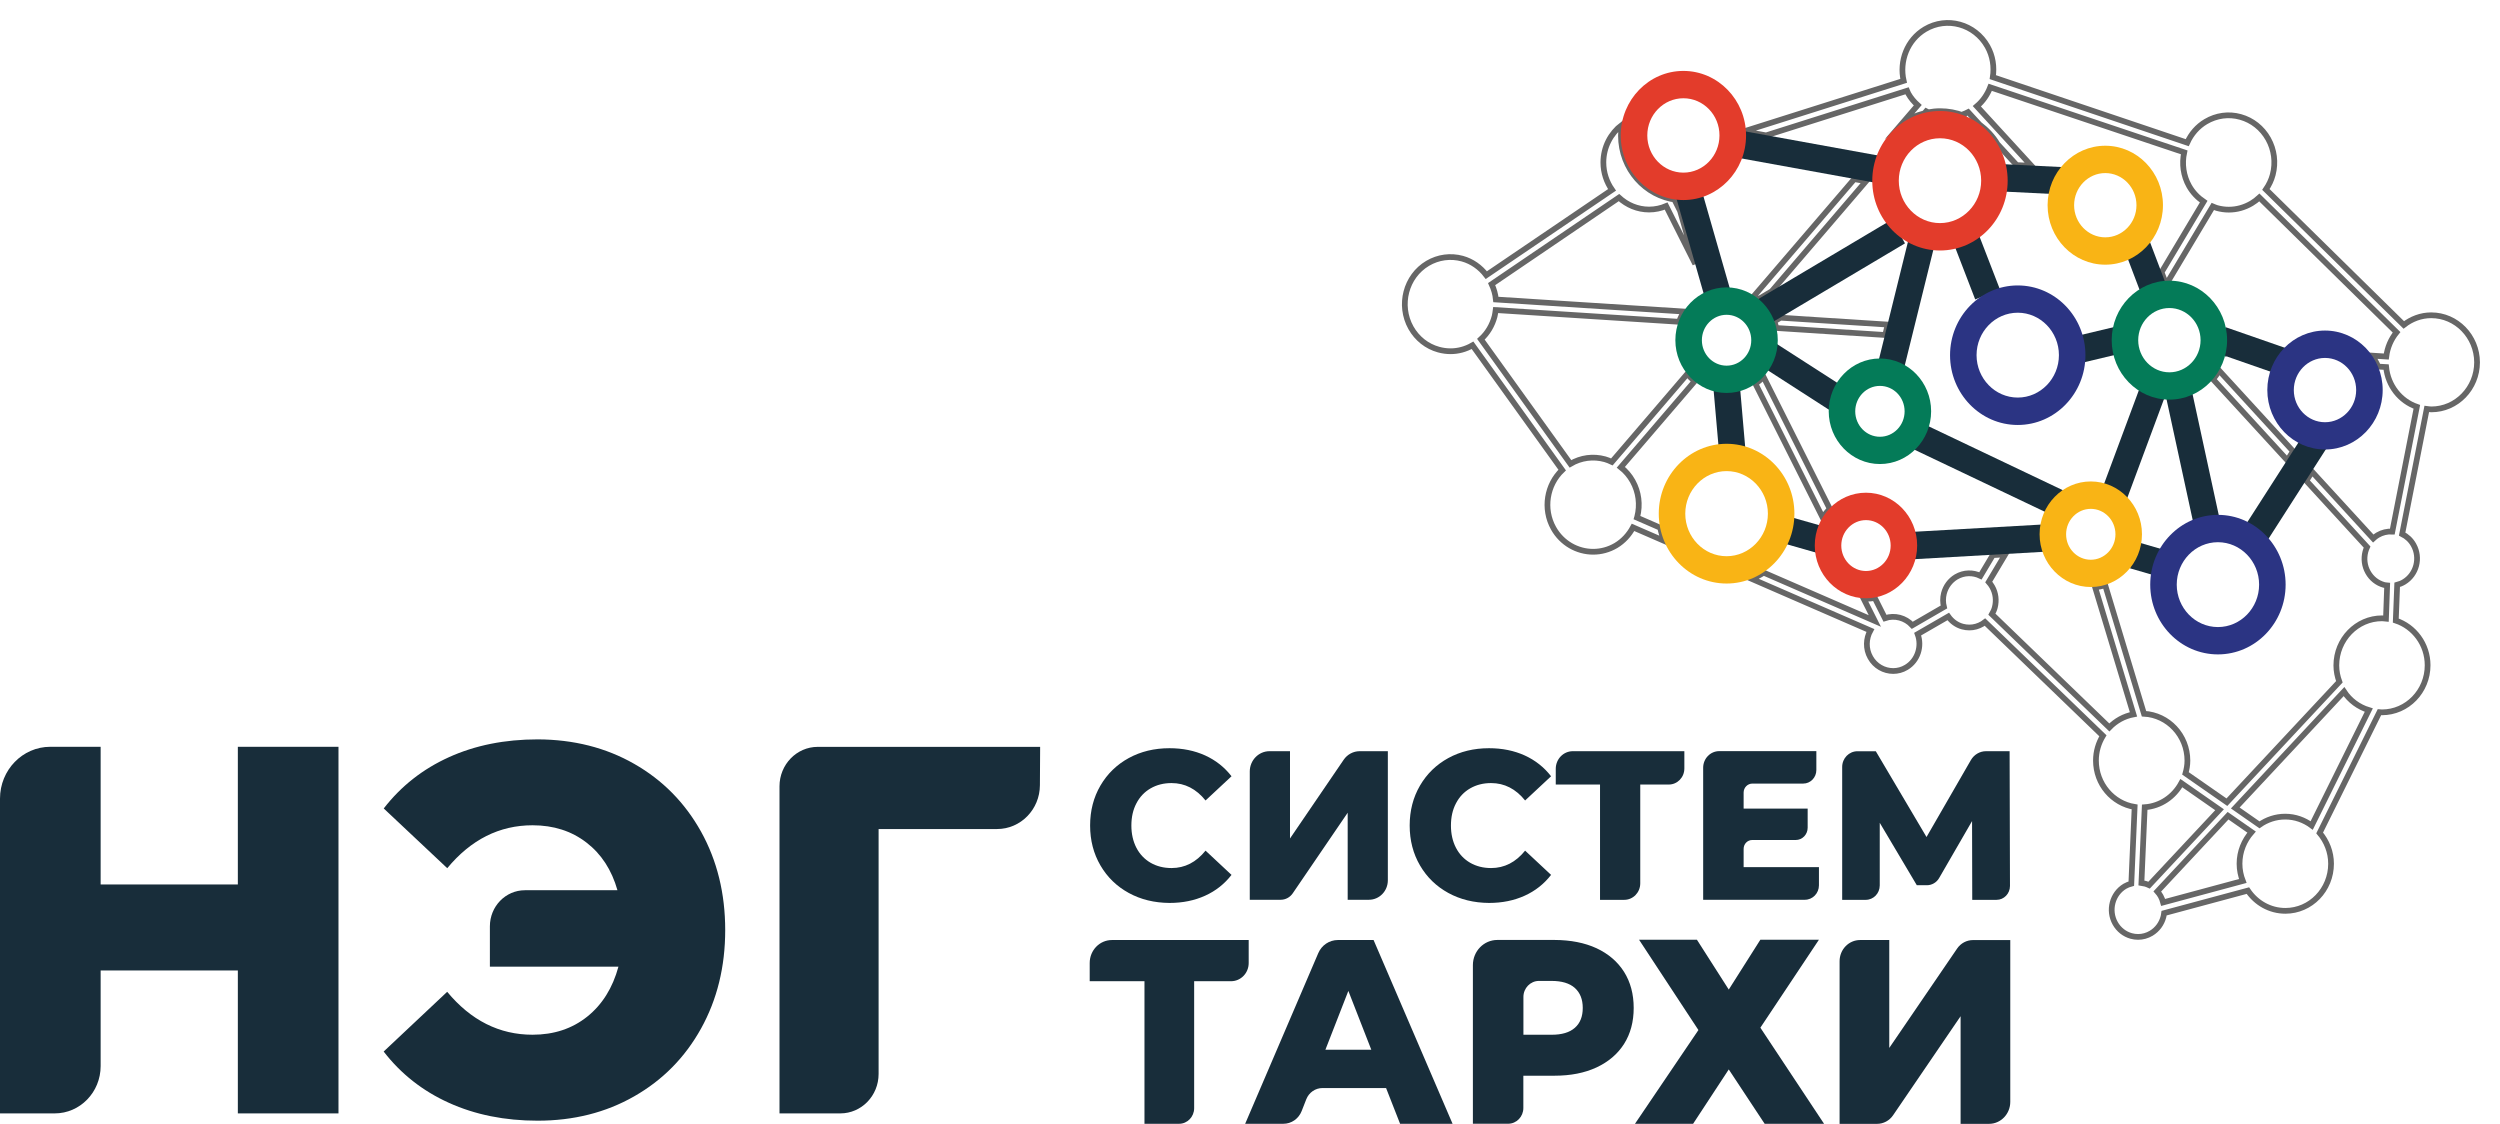 <svg width="109" height="49" viewBox="0 0 109 49" fill="none" xmlns="http://www.w3.org/2000/svg">
    <path
        d="M76.887 16.429C76.781 16.543 76.665 16.644 76.537 16.732L79.473 22.573C79.561 22.43 79.664 22.302 79.777 22.183L76.887 16.429Z"
        stroke="#666666" stroke-width="0.25" stroke-miterlimit="10" />
    <path
        d="M77.445 14.3L82.195 14.606L82.306 14.152L77.63 13.852L77.363 14.011C77.397 14.104 77.418 14.202 77.445 14.3Z"
        stroke="#666666" stroke-width="0.25" stroke-miterlimit="10" />
    <path
        d="M96.752 16.156C96.675 16.291 96.588 16.419 96.49 16.538L99.727 20.068L99.978 19.675L96.752 16.156Z"
        stroke="#666666" stroke-width="0.25" stroke-miterlimit="10" />
    <path
        d="M106.001 13.746C105.551 13.746 105.138 13.908 104.805 14.168L98.793 8.26C98.926 8.066 99.031 7.851 99.092 7.615C99.23 7.084 99.159 6.532 98.894 6.057C98.627 5.582 98.198 5.242 97.685 5.099C97.172 4.955 96.635 5.03 96.172 5.303C95.81 5.518 95.535 5.839 95.363 6.221L86.887 3.363C86.955 2.917 86.889 2.445 86.654 2.025C86.104 1.046 84.885 0.709 83.932 1.274C83.152 1.739 82.803 2.665 82.999 3.525L76.122 5.701C76.122 5.715 76.125 5.73 76.128 5.744L77.003 5.903L83.15 3.957C83.168 3.997 83.181 4.04 83.202 4.08C83.311 4.276 83.454 4.441 83.615 4.587L82.938 5.375C83.226 5.17 83.554 5.027 83.906 4.939L83.98 4.852C84.009 4.868 84.043 4.884 84.073 4.897C84.242 4.865 84.414 4.847 84.591 4.847C84.945 4.847 85.284 4.913 85.599 5.032L85.585 4.987C85.662 4.958 85.739 4.926 85.81 4.889L86.302 5.425C86.614 5.659 86.887 5.945 87.09 6.285L87.929 7.198L88.571 7.23L86.191 4.634C86.456 4.409 86.651 4.122 86.773 3.806L95.231 6.643C95.123 7.145 95.194 7.663 95.445 8.111C95.604 8.392 95.823 8.618 96.08 8.793L94.244 11.869L94.392 12.262C94.44 12.259 94.488 12.257 94.535 12.254L96.479 9C96.537 9.024 96.596 9.051 96.656 9.069C96.828 9.117 97.003 9.141 97.175 9.141C97.521 9.141 97.86 9.048 98.169 8.865C98.291 8.791 98.405 8.706 98.508 8.61L104.49 14.489C104.25 14.784 104.091 15.145 104.041 15.545L103.422 15.505C103.525 15.654 103.615 15.813 103.689 15.983L104.035 16.004C104.115 16.817 104.646 17.485 105.374 17.738L104.305 23.176C104.083 23.163 103.861 23.216 103.665 23.332C103.596 23.375 103.53 23.423 103.472 23.478L100.806 20.569L100.555 20.962L103.205 23.852C103.176 23.916 103.149 23.983 103.131 24.054C103.052 24.36 103.091 24.678 103.245 24.951C103.398 25.225 103.647 25.421 103.943 25.503C103.988 25.517 104.035 25.517 104.08 25.522L104.028 26.976C103.969 26.971 103.914 26.958 103.856 26.958C102.758 26.958 101.864 27.879 101.864 29.012C101.864 29.264 101.914 29.503 101.996 29.726L97.093 34.976L95.287 33.72C95.337 33.543 95.371 33.359 95.371 33.163C95.371 32.064 94.53 31.175 93.478 31.119L91.787 25.517C91.645 25.559 91.499 25.588 91.346 25.599L93.02 31.146C92.613 31.223 92.248 31.425 91.967 31.717L86.847 26.78C86.9 26.687 86.948 26.589 86.974 26.483C87.053 26.177 87.014 25.859 86.86 25.586C86.818 25.509 86.765 25.44 86.709 25.376L87.429 24.171L86.887 24.203L86.347 25.108C86.019 24.951 85.628 24.954 85.289 25.153C85.025 25.312 84.834 25.567 84.755 25.872C84.705 26.069 84.707 26.273 84.755 26.464L83.377 27.263C83.073 26.934 82.607 26.809 82.184 26.953L81.74 26.071C81.621 26.093 81.499 26.103 81.372 26.103C81.33 26.103 81.29 26.093 81.248 26.09L81.743 27.075L76.895 24.967C76.731 25.076 76.556 25.164 76.374 25.238L81.549 27.489C81.354 27.842 81.335 28.288 81.547 28.664C81.758 29.044 82.147 29.256 82.544 29.256C82.737 29.256 82.935 29.206 83.115 29.097C83.61 28.802 83.808 28.181 83.61 27.648L84.943 26.878C85.096 27.093 85.31 27.25 85.564 27.319C85.662 27.345 85.763 27.359 85.863 27.359C86.061 27.359 86.257 27.305 86.434 27.199C86.474 27.175 86.508 27.146 86.543 27.12L91.687 32.08C91.496 32.396 91.383 32.762 91.383 33.16C91.383 34.185 92.115 35.029 93.07 35.183L92.925 38.527C92.829 38.553 92.734 38.588 92.644 38.641C92.097 38.968 91.906 39.692 92.224 40.258C92.377 40.531 92.626 40.727 92.922 40.809C93.02 40.836 93.12 40.849 93.221 40.849C93.419 40.849 93.615 40.796 93.792 40.69C94.057 40.531 94.247 40.276 94.326 39.971C94.34 39.92 94.345 39.867 94.353 39.814L98.008 38.83C98.368 39.363 98.965 39.713 99.642 39.713C100.743 39.713 101.634 38.792 101.634 37.659C101.634 37.144 101.441 36.677 101.137 36.316L103.745 31.048C103.782 31.05 103.816 31.058 103.853 31.058C104.953 31.058 105.844 30.137 105.844 29.004C105.844 28.091 105.257 27.321 104.456 27.056L104.517 25.498C104.617 25.471 104.718 25.432 104.81 25.376C105.358 25.049 105.548 24.325 105.231 23.76C105.115 23.55 104.94 23.388 104.734 23.285L105.807 17.828C105.874 17.836 105.94 17.849 106.008 17.849C107.106 17.849 108 16.928 108 15.795C107.995 14.667 107.101 13.746 106.001 13.746ZM93.7 38.593C93.594 38.543 93.48 38.511 93.366 38.495L93.509 35.196C94.2 35.146 94.787 34.737 95.107 34.145L96.773 35.305L93.7 38.593ZM97.643 37.659C97.643 37.925 97.696 38.177 97.786 38.41L94.313 39.347C94.287 39.252 94.255 39.159 94.205 39.071C94.162 38.997 94.115 38.93 94.059 38.867L97.143 35.565L98.169 36.279C97.847 36.645 97.643 37.126 97.643 37.659ZM100.79 35.992C100.465 35.751 100.068 35.605 99.635 35.605C99.219 35.605 98.833 35.738 98.513 35.963L97.458 35.228L102.197 30.153C102.451 30.541 102.835 30.825 103.279 30.96L100.79 35.992Z"
        stroke="#666666" stroke-width="0.25" stroke-miterlimit="10" />
    <path
        d="M76.665 13.048L77.246 12.7L81.359 7.901L80.846 7.809L76.471 12.91C76.538 12.957 76.604 12.997 76.665 13.048Z"
        stroke="#666666" stroke-width="0.25" stroke-miterlimit="10" />
    <path
        d="M72.385 23.009L71.372 22.568C71.375 22.557 71.38 22.547 71.383 22.536C71.52 22.005 71.449 21.453 71.184 20.978C71.05 20.739 70.875 20.535 70.669 20.373L73.888 16.62C73.771 16.525 73.663 16.419 73.567 16.302L70.277 20.14C70.18 20.094 70.079 20.052 69.976 20.023C69.463 19.882 68.928 19.954 68.471 20.224L64.567 14.791C64.856 14.529 65.062 14.184 65.165 13.791C65.189 13.701 65.197 13.608 65.21 13.518L73.205 14.03C73.263 13.873 73.337 13.722 73.427 13.584L65.221 13.058C65.199 12.828 65.133 12.602 65.035 12.387L70.587 8.615C70.939 8.937 71.396 9.136 71.899 9.136C72.163 9.136 72.414 9.08 72.644 8.984L73.914 11.511L73.25 9.191L73.036 8.764C73.06 8.748 73.078 8.73 73.102 8.711C71.737 8.554 70.674 7.363 70.674 5.916C70.674 5.754 70.69 5.595 70.716 5.441C70.23 5.815 69.907 6.41 69.907 7.084C69.907 7.53 70.05 7.941 70.285 8.278L64.803 11.997C64.538 11.649 64.178 11.394 63.758 11.277C63.245 11.137 62.708 11.209 62.245 11.482C61.293 12.047 60.968 13.305 61.515 14.287C61.782 14.762 62.211 15.102 62.724 15.243C62.896 15.29 63.07 15.314 63.242 15.314C63.575 15.314 63.903 15.227 64.202 15.054L68.111 20.495C67.442 21.132 67.26 22.183 67.733 23.03C68.101 23.688 68.772 24.057 69.463 24.057C69.801 24.057 70.142 23.969 70.455 23.784C70.775 23.593 71.026 23.317 71.2 22.993L72.555 23.582C72.483 23.396 72.425 23.205 72.385 23.009Z"
        stroke="#666666" stroke-width="0.25" stroke-miterlimit="10" />
    <path d="M97.008 15.553L97.116 15.561L97.016 15.527C97.013 15.535 97.011 15.543 97.008 15.553Z"
        fill="#182D3A" />
    <path
        d="M14.758 32.563V48.544H10.37V42.312H4.388V46.481C4.388 47.62 3.491 48.544 2.386 48.544H0V34.819C0 33.572 0.981 32.56 2.193 32.56H4.388V38.564H10.37V32.56H14.758V32.563Z"
        fill="#182D3A" />
    <path
        d="M27.651 33.304C28.892 34.012 29.862 34.997 30.566 36.26C31.267 37.524 31.619 38.954 31.619 40.552C31.619 42.15 31.267 43.58 30.566 44.844C29.865 46.107 28.894 47.092 27.651 47.8C26.411 48.509 25.006 48.862 23.441 48.862C22.007 48.862 20.719 48.602 19.574 48.084C18.429 47.567 17.479 46.821 16.728 45.847L19.497 43.243C20.532 44.491 21.772 45.114 23.219 45.114C24.15 45.114 24.943 44.852 25.602 44.326C26.258 43.801 26.712 43.074 26.964 42.147H21.359V40.388C21.359 39.517 22.044 38.814 22.888 38.814H26.921C26.67 37.93 26.221 37.237 25.57 36.736C24.919 36.234 24.136 35.982 23.221 35.982C21.775 35.982 20.534 36.605 19.5 37.853L16.731 35.249C17.485 34.275 18.434 33.529 19.577 33.012C20.722 32.494 22.01 32.237 23.443 32.237C25.006 32.242 26.411 32.595 27.651 33.304Z"
        fill="#182D3A" />
    <path
        d="M43.472 36.146H38.307V46.824C38.307 47.774 37.561 48.544 36.638 48.544H33.986V34.283C33.986 33.333 34.734 32.563 35.654 32.563H45.35L45.34 34.233C45.337 35.292 44.501 36.146 43.472 36.146Z"
        fill="#182D3A" />
    <path
        d="M53.673 42.781H52.065V48.318C52.065 48.692 51.769 48.997 51.407 48.997H49.899V42.781H47.511V41.985C47.511 41.433 47.944 40.985 48.481 40.985H54.443V41.988C54.443 42.426 54.099 42.781 53.673 42.781Z"
        fill="#182D3A" />
    <path
        d="M60.433 47.439H57.659C57.349 47.439 57.069 47.633 56.953 47.93L56.752 48.443C56.619 48.78 56.305 48.997 55.953 48.997H54.289L57.476 41.558C57.624 41.21 57.96 40.985 58.331 40.985H59.888L63.332 48.997H61.044L60.433 47.439ZM59.788 45.767L58.788 43.203L57.788 45.767H59.788Z"
        fill="#182D3A" />
    <path
        d="M69.608 41.343C70.126 41.585 70.526 41.927 70.809 42.373C71.089 42.819 71.229 43.344 71.229 43.947C71.229 44.549 71.089 45.072 70.809 45.515C70.526 45.959 70.126 46.298 69.608 46.54C69.09 46.781 68.479 46.901 67.775 46.901H66.418V48.31C66.418 48.687 66.122 48.995 65.754 48.995H64.218V42.078C64.218 41.473 64.694 40.982 65.284 40.982H67.775C68.479 40.985 69.09 41.104 69.608 41.343ZM68.664 44.812C68.894 44.61 69.008 44.321 69.008 43.947C69.008 43.573 68.894 43.283 68.664 43.076C68.434 42.869 68.093 42.768 67.643 42.768H67.098C66.725 42.768 66.421 43.082 66.421 43.466V45.115H67.643C68.093 45.117 68.434 45.016 68.664 44.812Z"
        fill="#182D3A" />
    <path
        d="M73.985 40.971L75.374 43.145L76.752 40.971H79.306L76.752 44.807L79.529 48.997H76.939L75.374 46.627L73.819 48.997H71.285L74.051 44.91L71.462 40.971H73.985Z"
        fill="#182D3A" />
    <path
        d="M81.102 40.985H82.372V45.69L85.329 41.359C85.487 41.125 85.746 40.987 86.024 40.987H87.648V48.042C87.648 48.57 87.233 49 86.72 49H85.482V44.307L82.538 48.626C82.38 48.859 82.118 49 81.84 49H80.206V41.911C80.206 41.396 80.608 40.985 81.102 40.985Z"
        fill="#182D3A" />
    <path
        d="M49.214 38.933C48.69 38.646 48.278 38.246 47.979 37.733C47.68 37.221 47.529 36.64 47.529 35.992C47.529 35.345 47.68 34.763 47.979 34.251C48.278 33.739 48.69 33.338 49.214 33.051C49.738 32.765 50.33 32.622 50.989 32.622C51.565 32.622 52.081 32.728 52.544 32.937C53.004 33.147 53.388 33.45 53.694 33.845L52.562 34.901C52.155 34.395 51.66 34.142 51.079 34.142C50.737 34.142 50.433 34.219 50.166 34.373C49.899 34.527 49.693 34.745 49.547 35.026C49.399 35.307 49.328 35.629 49.328 35.995C49.328 36.358 49.402 36.682 49.547 36.964C49.693 37.245 49.902 37.463 50.166 37.617C50.433 37.77 50.737 37.847 51.079 37.847C51.66 37.847 52.152 37.595 52.562 37.088L53.694 38.145C53.388 38.54 53.007 38.843 52.544 39.052C52.084 39.262 51.565 39.368 50.989 39.368C50.33 39.363 49.738 39.22 49.214 38.933Z"
        fill="#182D3A" />
    <path
        d="M55.35 32.752H56.244V36.558L58.584 33.126C58.743 32.892 59.005 32.752 59.283 32.752H60.51V38.381C60.51 38.851 60.14 39.23 59.685 39.23H58.759V35.435L56.363 38.949C56.244 39.124 56.048 39.23 55.839 39.23H54.49V33.636C54.49 33.15 54.877 32.752 55.35 32.752Z"
        fill="#182D3A" />
    <path
        d="M63.147 38.933C62.623 38.646 62.211 38.246 61.912 37.733C61.613 37.221 61.462 36.64 61.462 35.992C61.462 35.345 61.613 34.763 61.912 34.251C62.211 33.739 62.623 33.338 63.147 33.051C63.67 32.765 64.263 32.622 64.921 32.622C65.498 32.622 66.014 32.728 66.477 32.937C66.937 33.147 67.32 33.45 67.627 33.845L66.495 34.901C66.088 34.395 65.593 34.142 65.011 34.142C64.67 34.142 64.366 34.219 64.099 34.373C63.832 34.527 63.626 34.745 63.48 35.026C63.332 35.307 63.261 35.629 63.261 35.995C63.261 36.358 63.334 36.682 63.48 36.964C63.626 37.245 63.834 37.463 64.099 37.617C64.366 37.77 64.67 37.847 65.011 37.847C65.593 37.847 66.085 37.595 66.495 37.088L67.627 38.145C67.32 38.54 66.939 38.843 66.477 39.052C66.016 39.262 65.498 39.368 64.921 39.368C64.263 39.363 63.673 39.22 63.147 38.933Z"
        fill="#182D3A" />
    <path
        d="M72.758 34.206H71.515V38.514C71.515 38.912 71.203 39.233 70.817 39.233H69.761V34.206H67.831V33.519C67.831 33.097 68.164 32.752 68.574 32.752H73.438V33.503C73.44 33.893 73.133 34.206 72.758 34.206Z"
        fill="#182D3A" />
    <path
        d="M79.306 37.816V38.599C79.306 38.949 79.031 39.23 78.693 39.23H74.258V33.474C74.258 33.073 74.572 32.749 74.961 32.749H79.193V33.574C79.193 33.901 78.936 34.164 78.621 34.164H76.405C76.194 34.164 76.022 34.339 76.022 34.556V35.255H78.814V36.088C78.814 36.385 78.582 36.624 78.293 36.624H76.397C76.188 36.624 76.022 36.797 76.022 37.011V37.808H79.306V37.816Z"
        fill="#182D3A" />
    <path
        d="M85.99 39.233L85.982 35.799L84.546 38.283C84.435 38.477 84.231 38.596 84.011 38.596H83.573L81.957 35.873V38.604C81.957 38.952 81.684 39.233 81.346 39.233H80.319V33.439C80.319 33.06 80.618 32.754 80.986 32.754H81.785L83.996 36.494L85.929 33.142C86.069 32.9 86.32 32.752 86.593 32.752H87.619L87.635 38.628C87.635 38.962 87.373 39.233 87.05 39.233H85.99Z"
        fill="#182D3A" />
    <path d="M81.864 7.986L75.739 6.874L75.94 5.701L82.065 6.813L81.864 7.986Z" fill="#182D3A" />
    <path d="M89.825 8.475L86.929 8.331L86.984 7.142L89.88 7.283L89.825 8.475Z" fill="#182D3A" />
    <path d="M93.374 12.87L92.491 10.542L93.57 10.11L94.453 12.437L93.374 12.87Z" fill="#182D3A" />
    <path d="M99.415 16.352L96.67 15.396L97.04 14.266L99.785 15.221L99.415 16.352Z" fill="#182D3A" />
    <path d="M98.711 23.794L97.746 23.136L100.621 18.656L101.586 19.311L98.711 23.794Z" fill="#182D3A" />
    <path d="M92.61 22.085L91.528 21.657L93.441 16.514L94.52 16.941L92.61 22.085Z" fill="#182D3A" />
    <path d="M94.324 25.201L92.869 24.779L93.181 23.632L94.636 24.054L94.324 25.201Z" fill="#182D3A" />
    <path d="M83.454 24.381L83.39 23.189L89.01 22.871L89.076 24.06L83.454 24.381Z" fill="#182D3A" />
    <path d="M79.55 24.2L77.503 23.616L77.812 22.47L79.857 23.051L79.55 24.2Z" fill="#182D3A" />
    <path d="M74.975 19.996L74.702 16.883L75.855 16.774L76.125 19.89L74.975 19.996Z" fill="#182D3A" />
    <path d="M74.43 13.324L73.07 8.578L74.178 8.241L75.538 12.987L74.43 13.324Z" fill="#182D3A" />
    <path d="M77.223 14.08L76.644 13.048L82.478 9.579L83.057 10.611L77.223 14.08Z" fill="#182D3A" />
    <path d="M80.047 18.061L76.559 15.813L77.172 14.805L80.661 17.05L80.047 18.061Z" fill="#182D3A" />
    <path d="M89.454 22.456L83.094 19.428L83.578 18.345L89.939 21.373L89.454 22.456Z" fill="#182D3A" />
    <path d="M90.47 15.89L90.211 14.728L92.213 14.25L92.475 15.412L90.47 15.89Z" fill="#182D3A" />
    <path d="M86.119 13.056L85.061 10.311L86.135 9.871L87.196 12.615L86.119 13.056Z" fill="#182D3A" />
    <path d="M82.938 16.376L81.819 16.081L83.351 9.879L84.472 10.173L82.938 16.376Z" fill="#182D3A" />
    <path d="M95.696 23.11L94.313 16.729L95.44 16.469L96.823 22.849L95.696 23.11Z" fill="#182D3A" />
    <path
        d="M87.974 18.529C86.344 18.529 85.022 17.164 85.022 15.487C85.022 13.809 86.347 12.445 87.974 12.445C89.603 12.445 90.925 13.809 90.925 15.487C90.925 17.164 89.603 18.529 87.974 18.529ZM87.974 13.634C86.984 13.634 86.178 14.465 86.178 15.484C86.178 16.503 86.984 17.334 87.974 17.334C88.963 17.334 89.769 16.503 89.769 15.484C89.769 14.465 88.963 13.634 87.974 13.634Z"
        fill="#2B3483" />
    <path
        d="M101.37 19.598C99.981 19.598 98.855 18.436 98.855 17.005C98.855 15.574 99.984 14.412 101.37 14.412C102.756 14.412 103.885 15.574 103.885 17.005C103.885 18.436 102.758 19.598 101.37 19.598ZM101.37 15.606C100.621 15.606 100.01 16.235 100.01 17.008C100.01 17.78 100.621 18.409 101.37 18.409C102.118 18.409 102.729 17.78 102.729 17.008C102.729 16.233 102.121 15.606 101.37 15.606Z"
        fill="#2B3483" />
    <path
        d="M73.396 8.722C71.891 8.722 70.664 7.458 70.664 5.908C70.664 4.356 71.888 3.092 73.396 3.092C74.9 3.092 76.128 4.356 76.128 5.908C76.128 7.458 74.903 8.722 73.396 8.722ZM73.396 4.284C72.528 4.284 71.822 5.011 71.822 5.906C71.822 6.8 72.528 7.527 73.396 7.527C74.263 7.527 74.969 6.8 74.969 5.906C74.972 5.011 74.266 4.284 73.396 4.284Z"
        fill="#E33C2B" />
    <path
        d="M84.583 10.922C82.954 10.922 81.631 9.558 81.631 7.88C81.631 6.203 82.956 4.839 84.583 4.839C86.212 4.839 87.534 6.203 87.534 7.88C87.537 9.558 86.212 10.922 84.583 10.922ZM84.583 6.028C83.594 6.028 82.787 6.858 82.787 7.878C82.787 8.897 83.594 9.727 84.583 9.727C85.572 9.727 86.379 8.897 86.379 7.878C86.379 6.858 85.575 6.028 84.583 6.028Z"
        fill="#E33C2B" />
    <path
        d="M81.356 26.085C80.126 26.085 79.124 25.052 79.124 23.784C79.124 22.515 80.126 21.482 81.356 21.482C82.586 21.482 83.588 22.515 83.588 23.784C83.588 25.052 82.586 26.085 81.356 26.085ZM81.356 22.677C80.764 22.677 80.28 23.173 80.28 23.786C80.28 24.397 80.761 24.896 81.356 24.896C81.949 24.896 82.433 24.399 82.433 23.786C82.433 23.173 81.949 22.677 81.356 22.677Z"
        fill="#E33C2B" />
    <path
        d="M75.279 17.133C74.049 17.133 73.046 16.1 73.046 14.831C73.046 13.563 74.049 12.53 75.279 12.53C76.508 12.53 77.511 13.563 77.511 14.831C77.511 16.1 76.508 17.133 75.279 17.133ZM75.279 13.725C74.686 13.725 74.202 14.221 74.202 14.834C74.202 15.444 74.683 15.943 75.279 15.943C75.871 15.943 76.355 15.447 76.355 14.834C76.355 14.221 75.871 13.725 75.279 13.725Z"
        fill="#047B58" />
    <path
        d="M91.79 11.54C90.402 11.54 89.275 10.378 89.275 8.947C89.275 7.516 90.404 6.354 91.79 6.354C93.179 6.354 94.305 7.516 94.305 8.947C94.305 10.378 93.179 11.54 91.79 11.54ZM91.79 7.546C91.042 7.546 90.431 8.175 90.431 8.947C90.431 9.719 91.042 10.348 91.79 10.348C92.539 10.348 93.15 9.719 93.15 8.947C93.15 8.175 92.539 7.546 91.79 7.546Z"
        fill="#F9B415" />
    <path
        d="M91.158 25.594C89.928 25.594 88.926 24.561 88.926 23.293C88.926 22.024 89.928 20.991 91.158 20.991C92.388 20.991 93.39 22.024 93.39 23.293C93.39 24.561 92.391 25.594 91.158 25.594ZM91.158 22.186C90.566 22.186 90.082 22.682 90.082 23.295C90.082 23.906 90.563 24.405 91.158 24.405C91.75 24.405 92.234 23.908 92.234 23.295C92.234 22.682 91.753 22.186 91.158 22.186Z"
        fill="#F9B415" />
    <path
        d="M75.279 25.442C73.647 25.442 72.322 24.076 72.322 22.395C72.322 20.715 73.65 19.349 75.279 19.349C76.91 19.349 78.236 20.715 78.236 22.395C78.236 24.076 76.91 25.442 75.279 25.442ZM75.279 20.54C74.287 20.54 73.478 21.374 73.478 22.395C73.478 23.417 74.284 24.251 75.279 24.251C76.27 24.251 77.08 23.417 77.08 22.395C77.08 21.374 76.27 20.54 75.279 20.54Z"
        fill="#F9B415" />
    <path
        d="M94.585 17.424C93.197 17.424 92.07 16.262 92.07 14.831C92.07 13.401 93.2 12.238 94.585 12.238C95.971 12.238 97.101 13.401 97.101 14.831C97.101 16.262 95.971 17.424 94.585 17.424ZM94.585 13.43C93.837 13.43 93.226 14.059 93.226 14.831C93.226 15.604 93.837 16.233 94.585 16.233C95.334 16.233 95.945 15.604 95.945 14.831C95.945 14.059 95.334 13.43 94.585 13.43Z"
        fill="#047B58" />
    <path
        d="M81.965 20.232C80.735 20.232 79.732 19.2 79.732 17.931C79.732 16.663 80.735 15.63 81.965 15.63C83.195 15.63 84.197 16.663 84.197 17.931C84.197 19.2 83.197 20.232 81.965 20.232ZM81.965 16.825C81.372 16.825 80.888 17.321 80.888 17.934C80.888 18.544 81.37 19.043 81.965 19.043C82.557 19.043 83.041 18.547 83.041 17.934C83.041 17.321 82.56 16.825 81.965 16.825Z"
        fill="#047B58" />
    <path
        d="M96.702 28.532C95.072 28.532 93.75 27.168 93.75 25.49C93.75 23.813 95.075 22.448 96.702 22.448C98.331 22.448 99.653 23.813 99.653 25.49C99.653 27.168 98.331 28.532 96.702 28.532ZM96.702 23.64C95.712 23.64 94.906 24.471 94.906 25.49C94.906 26.509 95.712 27.34 96.702 27.34C97.691 27.34 98.497 26.509 98.497 25.49C98.497 24.471 97.691 23.64 96.702 23.64Z"
        fill="#2B3483" />
</svg>